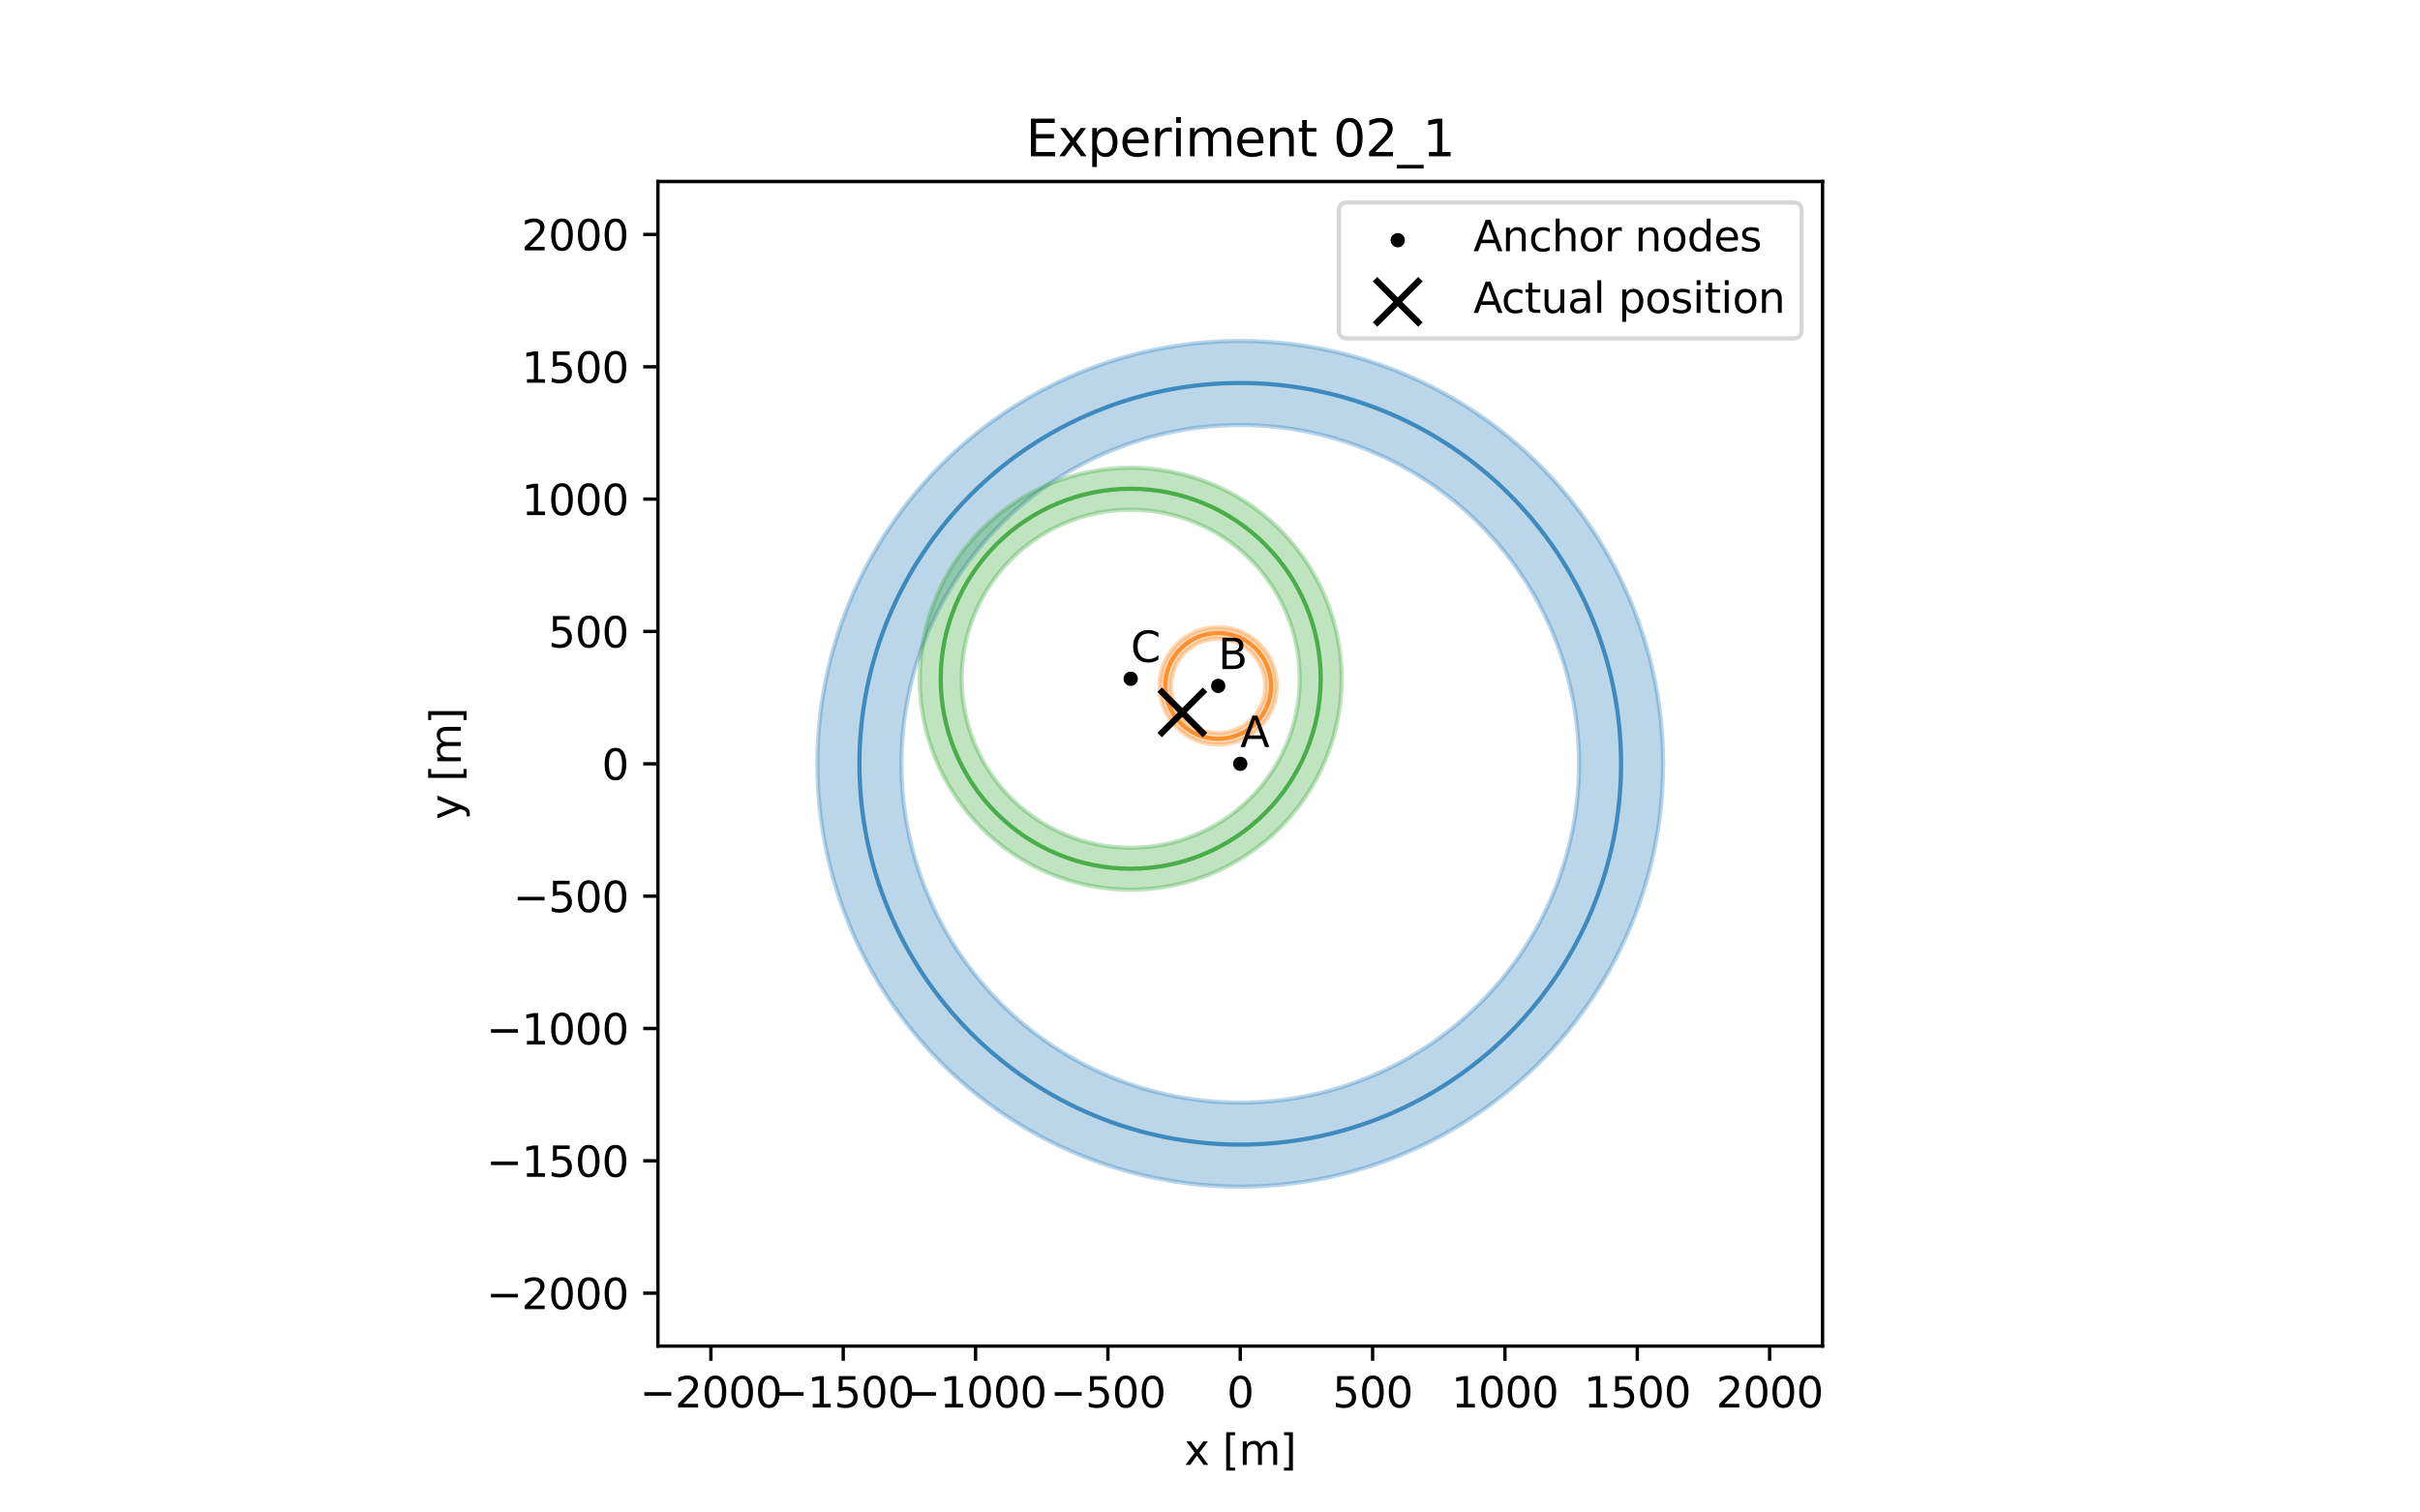 <?xml version="1.0" encoding="utf-8" standalone="no"?>
<!DOCTYPE svg PUBLIC "-//W3C//DTD SVG 1.1//EN"
  "http://www.w3.org/Graphics/SVG/1.1/DTD/svg11.dtd">
<svg xmlns:xlink="http://www.w3.org/1999/xlink" width="576pt" height="360pt" viewBox="0 0 576 360" xmlns="http://www.w3.org/2000/svg" version="1.1">
 <defs>
  <style type="text/css">*{stroke-linejoin: round; stroke-linecap: butt}</style>
 </defs>
 <g id="figure_1">
  <g id="patch_1">
   <path d="M 0 360 
L 576 360 
L 576 0 
L 0 0 
z
" style="fill: #ffffff"/>
  </g>
  <g id="axes_1">
   <g id="patch_2">
    <path d="M 156.6 320.4 
L 433.8 320.4 
L 433.8 43.2 
L 156.6 43.2 
z
" style="fill: #ffffff"/>
   </g>
   <g id="patch_3">
    <path d="M 395.84 181.8 
C 395.84 168.584 393.237 155.497 388.179 143.287 
C 383.122 131.077 375.708 119.982 366.363 110.637 
C 357.018 101.292 345.923 93.878 333.713 88.821 
C 321.503 83.763 308.416 81.16 295.2 81.16 
C 281.984 81.16 268.897 83.763 256.687 88.821 
C 244.477 93.878 233.382 101.292 224.037 110.637 
C 214.692 119.982 207.278 131.077 202.221 143.287 
C 197.163 155.497 194.56 168.584 194.56 181.8 
C 194.56 195.016 197.163 208.103 202.221 220.313 
C 207.278 232.523 214.692 243.618 224.037 252.963 
C 233.382 262.308 244.477 269.722 256.687 274.779 
C 268.897 279.837 281.984 282.44 295.2 282.44 
C 308.416 282.44 321.503 279.837 333.713 274.779 
C 345.923 269.722 357.018 262.308 366.363 252.963 
C 375.708 243.618 383.122 232.523 388.179 220.313 
C 393.237 208.103 395.84 195.016 395.84 181.8 
M 375.843 181.8 
C 375.843 192.39 373.757 202.877 369.704 212.661 
C 365.652 222.444 359.711 231.335 352.223 238.823 
C 344.735 246.311 335.844 252.252 326.061 256.304 
C 316.277 260.357 305.79 262.443 295.2 262.443 
C 284.61 262.443 274.123 260.357 264.339 256.304 
C 254.556 252.252 245.665 246.311 238.177 238.823 
C 230.689 231.335 224.748 222.444 220.696 212.661 
C 216.643 202.877 214.557 192.39 214.557 181.8 
C 214.557 171.21 216.643 160.723 220.696 150.939 
C 224.748 141.156 230.689 132.265 238.177 124.777 
C 245.665 117.289 254.556 111.348 264.339 107.296 
C 274.123 103.243 284.61 101.157 295.2 101.157 
C 305.79 101.157 316.277 103.243 326.061 107.296 
C 335.844 111.348 344.735 117.289 352.223 124.777 
C 359.711 132.265 365.652 141.156 369.704 150.939 
C 373.757 160.723 375.843 171.21 375.843 181.8 
z
" clip-path="url(#p5f68f0bccc)" style="fill: #1f77b4; fill-opacity: 0.3; stroke: #1f77b4; stroke-opacity: 0.3; stroke-linejoin: miter"/>
   </g>
   <g id="patch_4">
    <path d="M 303.933 163.256 
C 303.933 161.42 303.572 159.601 302.869 157.905 
C 302.166 156.208 301.136 154.667 299.838 153.368 
C 298.539 152.07 296.998 151.04 295.301 150.337 
C 293.605 149.634 291.786 149.273 289.95 149.273 
C 288.114 149.273 286.295 149.634 284.599 150.337 
C 282.902 151.04 281.361 152.07 280.062 153.368 
C 278.764 154.667 277.734 156.208 277.031 157.905 
C 276.328 159.601 275.967 161.42 275.967 163.256 
C 275.967 165.092 276.328 166.911 277.031 168.607 
C 277.734 170.304 278.764 171.845 280.062 173.144 
C 281.361 174.442 282.902 175.472 284.599 176.175 
C 286.295 176.878 288.114 177.239 289.95 177.239 
C 291.786 177.239 293.605 176.878 295.301 176.175 
C 296.998 175.472 298.539 174.442 299.838 173.144 
C 301.136 171.845 302.166 170.304 302.869 168.607 
C 303.572 166.911 303.933 165.092 303.933 163.256 
M 301.155 163.256 
C 301.155 164.727 300.865 166.184 300.302 167.544 
C 299.739 168.903 298.913 170.138 297.873 171.179 
C 296.832 172.219 295.597 173.045 294.238 173.608 
C 292.878 174.171 291.421 174.461 289.95 174.461 
C 288.478 174.461 287.021 174.171 285.662 173.608 
C 284.303 173.045 283.067 172.219 282.027 171.179 
C 280.986 170.138 280.161 168.903 279.598 167.544 
C 279.035 166.184 278.745 164.727 278.745 163.256 
C 278.745 161.785 279.035 160.327 279.598 158.968 
C 280.161 157.609 280.986 156.373 282.027 155.333 
C 283.067 154.292 284.303 153.467 285.662 152.904 
C 287.021 152.341 288.478 152.051 289.95 152.051 
C 291.421 152.051 292.878 152.341 294.238 152.904 
C 295.597 153.467 296.832 154.292 297.873 155.333 
C 298.913 156.373 299.739 157.609 300.302 158.968 
C 300.865 160.327 301.155 161.785 301.155 163.256 
z
" clip-path="url(#p5f68f0bccc)" style="fill: #ff7f0e; fill-opacity: 0.3; stroke: #ff7f0e; stroke-opacity: 0.3; stroke-linejoin: miter"/>
   </g>
   <g id="patch_5">
    <path d="M 319.337 161.557 
C 319.337 154.964 318.038 148.434 315.515 142.343 
C 312.991 136.251 309.293 130.716 304.63 126.054 
C 299.968 121.391 294.433 117.693 288.341 115.17 
C 282.25 112.646 275.72 111.348 269.127 111.348 
C 262.533 111.348 256.004 112.646 249.912 115.17 
C 243.821 117.693 238.285 121.391 233.623 126.054 
C 228.961 130.716 225.262 136.251 222.739 142.343 
C 220.216 148.434 218.917 154.964 218.917 161.557 
C 218.917 168.151 220.216 174.68 222.739 180.772 
C 225.262 186.863 228.961 192.399 233.623 197.061 
C 238.285 201.723 243.821 205.422 249.912 207.945 
C 256.004 210.468 262.533 211.767 269.127 211.767 
C 275.72 211.767 282.25 210.468 288.341 207.945 
C 294.433 205.422 299.968 201.723 304.63 197.061 
C 309.293 192.399 312.991 186.863 315.515 180.772 
C 318.038 174.68 319.337 168.151 319.337 161.557 
M 309.36 161.557 
C 309.36 166.841 308.319 172.073 306.297 176.954 
C 304.275 181.835 301.312 186.27 297.576 190.006 
C 293.84 193.742 289.404 196.706 284.523 198.728 
C 279.642 200.75 274.41 201.79 269.127 201.79 
C 263.843 201.79 258.611 200.75 253.73 198.728 
C 248.849 196.706 244.414 193.742 240.678 190.006 
C 236.942 186.27 233.978 181.835 231.956 176.954 
C 229.934 172.073 228.894 166.841 228.894 161.557 
C 228.894 156.274 229.934 151.042 231.956 146.161 
C 233.978 141.28 236.942 136.844 240.678 133.108 
C 244.414 129.372 248.849 126.409 253.73 124.387 
C 258.611 122.365 263.843 121.324 269.127 121.324 
C 274.41 121.324 279.642 122.365 284.523 124.387 
C 289.404 126.409 293.84 129.372 297.576 133.108 
C 301.312 136.844 304.275 141.28 306.297 146.161 
C 308.319 151.042 309.36 156.274 309.36 161.557 
z
" clip-path="url(#p5f68f0bccc)" style="fill: #2ca02c; fill-opacity: 0.3; stroke: #2ca02c; stroke-opacity: 0.3; stroke-linejoin: miter"/>
   </g>
   <g id="patch_6">
    <path d="M 295.2 272.441 
C 319.238 272.441 342.295 262.891 359.293 245.893 
C 376.291 228.895 385.841 205.838 385.841 181.8 
C 385.841 157.762 376.291 134.705 359.293 117.707 
C 342.295 100.709 319.238 91.159 295.2 91.159 
C 271.162 91.159 248.105 100.709 231.107 117.707 
C 214.109 134.705 204.559 157.762 204.559 181.8 
C 204.559 205.838 214.109 228.895 231.107 245.893 
C 248.105 262.891 271.162 272.441 295.2 272.441 
L 295.2 272.441 
z
" clip-path="url(#p5f68f0bccc)" style="fill: none; stroke: #1f77b4; stroke-opacity: 0.8; stroke-linejoin: miter"/>
   </g>
   <g id="patch_7">
    <path d="M 289.95 175.85 
C 293.29 175.85 296.494 174.523 298.855 172.161 
C 301.217 169.8 302.544 166.596 302.544 163.256 
C 302.544 159.916 301.217 156.712 298.855 154.351 
C 296.494 151.989 293.29 150.662 289.95 150.662 
C 286.61 150.662 283.406 151.989 281.045 154.351 
C 278.683 156.712 277.356 159.916 277.356 163.256 
C 277.356 166.596 278.683 169.8 281.045 172.161 
C 283.406 174.523 286.61 175.85 289.95 175.85 
L 289.95 175.85 
z
" clip-path="url(#p5f68f0bccc)" style="fill: none; stroke: #ff7f0e; stroke-opacity: 0.8; stroke-linejoin: miter"/>
   </g>
   <g id="patch_8">
    <path d="M 269.127 206.779 
C 281.12 206.779 292.623 202.014 301.103 193.534 
C 309.583 185.053 314.348 173.55 314.348 161.557 
C 314.348 149.564 309.583 138.061 301.103 129.581 
C 292.623 121.101 281.12 116.336 269.127 116.336 
C 257.134 116.336 245.631 121.101 237.15 129.581 
C 228.67 138.061 223.905 149.564 223.905 161.557 
C 223.905 173.55 228.67 185.053 237.15 193.534 
C 245.631 202.014 257.134 206.779 269.127 206.779 
L 269.127 206.779 
z
" clip-path="url(#p5f68f0bccc)" style="fill: none; stroke: #2ca02c; stroke-opacity: 0.8; stroke-linejoin: miter"/>
   </g>
   <g id="matplotlib.axis_1">
    <g id="xtick_1">
     <g id="line2d_1">
      <defs>
       <path id="m3835da7c85" d="M 0 0 
L 0 3.5 
" style="stroke: #000000; stroke-width: 0.8"/>
      </defs>
      <g>
       <use xlink:href="#m3835da7c85" x="169.2" y="320.4" style="stroke: #000000; stroke-width: 0.8"/>
      </g>
     </g>
     <g id="text_1">
      <!-- −2000 -->
      <g transform="translate(152.285 334.998) scale(0.1 -0.1)">
       <defs>
        <path id="DejaVuSans-2212" d="M 678 2272 
L 4684 2272 
L 4684 1741 
L 678 1741 
L 678 2272 
z
" transform="scale(0.016)"/>
        <path id="DejaVuSans-32" d="M 1228 531 
L 3431 531 
L 3431 0 
L 469 0 
L 469 531 
Q 828 903 1448 1529 
Q 2069 2156 2228 2338 
Q 2531 2678 2651 2914 
Q 2772 3150 2772 3378 
Q 2772 3750 2511 3984 
Q 2250 4219 1831 4219 
Q 1534 4219 1204 4116 
Q 875 4013 500 3803 
L 500 4441 
Q 881 4594 1212 4672 
Q 1544 4750 1819 4750 
Q 2544 4750 2975 4387 
Q 3406 4025 3406 3419 
Q 3406 3131 3298 2873 
Q 3191 2616 2906 2266 
Q 2828 2175 2409 1742 
Q 1991 1309 1228 531 
z
" transform="scale(0.016)"/>
        <path id="DejaVuSans-30" d="M 2034 4250 
Q 1547 4250 1301 3770 
Q 1056 3291 1056 2328 
Q 1056 1369 1301 889 
Q 1547 409 2034 409 
Q 2525 409 2770 889 
Q 3016 1369 3016 2328 
Q 3016 3291 2770 3770 
Q 2525 4250 2034 4250 
z
M 2034 4750 
Q 2819 4750 3233 4129 
Q 3647 3509 3647 2328 
Q 3647 1150 3233 529 
Q 2819 -91 2034 -91 
Q 1250 -91 836 529 
Q 422 1150 422 2328 
Q 422 3509 836 4129 
Q 1250 4750 2034 4750 
z
" transform="scale(0.016)"/>
       </defs>
       <use xlink:href="#DejaVuSans-2212"/>
       <use xlink:href="#DejaVuSans-32" x="83.789"/>
       <use xlink:href="#DejaVuSans-30" x="147.412"/>
       <use xlink:href="#DejaVuSans-30" x="211.035"/>
       <use xlink:href="#DejaVuSans-30" x="274.658"/>
      </g>
     </g>
    </g>
    <g id="xtick_2">
     <g id="line2d_2">
      <g>
       <use xlink:href="#m3835da7c85" x="200.7" y="320.4" style="stroke: #000000; stroke-width: 0.8"/>
      </g>
     </g>
     <g id="text_2">
      <!-- −1500 -->
      <g transform="translate(183.785 334.998) scale(0.1 -0.1)">
       <defs>
        <path id="DejaVuSans-31" d="M 794 531 
L 1825 531 
L 1825 4091 
L 703 3866 
L 703 4441 
L 1819 4666 
L 2450 4666 
L 2450 531 
L 3481 531 
L 3481 0 
L 794 0 
L 794 531 
z
" transform="scale(0.016)"/>
        <path id="DejaVuSans-35" d="M 691 4666 
L 3169 4666 
L 3169 4134 
L 1269 4134 
L 1269 2991 
Q 1406 3038 1543 3061 
Q 1681 3084 1819 3084 
Q 2600 3084 3056 2656 
Q 3513 2228 3513 1497 
Q 3513 744 3044 326 
Q 2575 -91 1722 -91 
Q 1428 -91 1123 -41 
Q 819 9 494 109 
L 494 744 
Q 775 591 1075 516 
Q 1375 441 1709 441 
Q 2250 441 2565 725 
Q 2881 1009 2881 1497 
Q 2881 1984 2565 2268 
Q 2250 2553 1709 2553 
Q 1456 2553 1204 2497 
Q 953 2441 691 2322 
L 691 4666 
z
" transform="scale(0.016)"/>
       </defs>
       <use xlink:href="#DejaVuSans-2212"/>
       <use xlink:href="#DejaVuSans-31" x="83.789"/>
       <use xlink:href="#DejaVuSans-35" x="147.412"/>
       <use xlink:href="#DejaVuSans-30" x="211.035"/>
       <use xlink:href="#DejaVuSans-30" x="274.658"/>
      </g>
     </g>
    </g>
    <g id="xtick_3">
     <g id="line2d_3">
      <g>
       <use xlink:href="#m3835da7c85" x="232.2" y="320.4" style="stroke: #000000; stroke-width: 0.8"/>
      </g>
     </g>
     <g id="text_3">
      <!-- −1000 -->
      <g transform="translate(215.285 334.998) scale(0.1 -0.1)">
       <use xlink:href="#DejaVuSans-2212"/>
       <use xlink:href="#DejaVuSans-31" x="83.789"/>
       <use xlink:href="#DejaVuSans-30" x="147.412"/>
       <use xlink:href="#DejaVuSans-30" x="211.035"/>
       <use xlink:href="#DejaVuSans-30" x="274.658"/>
      </g>
     </g>
    </g>
    <g id="xtick_4">
     <g id="line2d_4">
      <g>
       <use xlink:href="#m3835da7c85" x="263.7" y="320.4" style="stroke: #000000; stroke-width: 0.8"/>
      </g>
     </g>
     <g id="text_4">
      <!-- −500 -->
      <g transform="translate(249.966 334.998) scale(0.1 -0.1)">
       <use xlink:href="#DejaVuSans-2212"/>
       <use xlink:href="#DejaVuSans-35" x="83.789"/>
       <use xlink:href="#DejaVuSans-30" x="147.412"/>
       <use xlink:href="#DejaVuSans-30" x="211.035"/>
      </g>
     </g>
    </g>
    <g id="xtick_5">
     <g id="line2d_5">
      <g>
       <use xlink:href="#m3835da7c85" x="295.2" y="320.4" style="stroke: #000000; stroke-width: 0.8"/>
      </g>
     </g>
     <g id="text_5">
      <!-- 0 -->
      <g transform="translate(292.019 334.998) scale(0.1 -0.1)">
       <use xlink:href="#DejaVuSans-30"/>
      </g>
     </g>
    </g>
    <g id="xtick_6">
     <g id="line2d_6">
      <g>
       <use xlink:href="#m3835da7c85" x="326.7" y="320.4" style="stroke: #000000; stroke-width: 0.8"/>
      </g>
     </g>
     <g id="text_6">
      <!-- 500 -->
      <g transform="translate(317.156 334.998) scale(0.1 -0.1)">
       <use xlink:href="#DejaVuSans-35"/>
       <use xlink:href="#DejaVuSans-30" x="63.623"/>
       <use xlink:href="#DejaVuSans-30" x="127.246"/>
      </g>
     </g>
    </g>
    <g id="xtick_7">
     <g id="line2d_7">
      <g>
       <use xlink:href="#m3835da7c85" x="358.2" y="320.4" style="stroke: #000000; stroke-width: 0.8"/>
      </g>
     </g>
     <g id="text_7">
      <!-- 1000 -->
      <g transform="translate(345.475 334.998) scale(0.1 -0.1)">
       <use xlink:href="#DejaVuSans-31"/>
       <use xlink:href="#DejaVuSans-30" x="63.623"/>
       <use xlink:href="#DejaVuSans-30" x="127.246"/>
       <use xlink:href="#DejaVuSans-30" x="190.869"/>
      </g>
     </g>
    </g>
    <g id="xtick_8">
     <g id="line2d_8">
      <g>
       <use xlink:href="#m3835da7c85" x="389.7" y="320.4" style="stroke: #000000; stroke-width: 0.8"/>
      </g>
     </g>
     <g id="text_8">
      <!-- 1500 -->
      <g transform="translate(376.975 334.998) scale(0.1 -0.1)">
       <use xlink:href="#DejaVuSans-31"/>
       <use xlink:href="#DejaVuSans-35" x="63.623"/>
       <use xlink:href="#DejaVuSans-30" x="127.246"/>
       <use xlink:href="#DejaVuSans-30" x="190.869"/>
      </g>
     </g>
    </g>
    <g id="xtick_9">
     <g id="line2d_9">
      <g>
       <use xlink:href="#m3835da7c85" x="421.2" y="320.4" style="stroke: #000000; stroke-width: 0.8"/>
      </g>
     </g>
     <g id="text_9">
      <!-- 2000 -->
      <g transform="translate(408.475 334.998) scale(0.1 -0.1)">
       <use xlink:href="#DejaVuSans-32"/>
       <use xlink:href="#DejaVuSans-30" x="63.623"/>
       <use xlink:href="#DejaVuSans-30" x="127.246"/>
       <use xlink:href="#DejaVuSans-30" x="190.869"/>
      </g>
     </g>
    </g>
    <g id="text_10">
     <!-- x [m] -->
     <g transform="translate(281.88 348.677) scale(0.1 -0.1)">
      <defs>
       <path id="DejaVuSans-78" d="M 3513 3500 
L 2247 1797 
L 3578 0 
L 2900 0 
L 1881 1375 
L 863 0 
L 184 0 
L 1544 1831 
L 300 3500 
L 978 3500 
L 1906 2253 
L 2834 3500 
L 3513 3500 
z
" transform="scale(0.016)"/>
       <path id="DejaVuSans-20" transform="scale(0.016)"/>
       <path id="DejaVuSans-5b" d="M 550 4863 
L 1875 4863 
L 1875 4416 
L 1125 4416 
L 1125 -397 
L 1875 -397 
L 1875 -844 
L 550 -844 
L 550 4863 
z
" transform="scale(0.016)"/>
       <path id="DejaVuSans-6d" d="M 3328 2828 
Q 3544 3216 3844 3400 
Q 4144 3584 4550 3584 
Q 5097 3584 5394 3201 
Q 5691 2819 5691 2113 
L 5691 0 
L 5113 0 
L 5113 2094 
Q 5113 2597 4934 2840 
Q 4756 3084 4391 3084 
Q 3944 3084 3684 2787 
Q 3425 2491 3425 1978 
L 3425 0 
L 2847 0 
L 2847 2094 
Q 2847 2600 2669 2842 
Q 2491 3084 2119 3084 
Q 1678 3084 1418 2786 
Q 1159 2488 1159 1978 
L 1159 0 
L 581 0 
L 581 3500 
L 1159 3500 
L 1159 2956 
Q 1356 3278 1631 3431 
Q 1906 3584 2284 3584 
Q 2666 3584 2933 3390 
Q 3200 3197 3328 2828 
z
" transform="scale(0.016)"/>
       <path id="DejaVuSans-5d" d="M 1947 4863 
L 1947 -844 
L 622 -844 
L 622 -397 
L 1369 -397 
L 1369 4416 
L 622 4416 
L 622 4863 
L 1947 4863 
z
" transform="scale(0.016)"/>
      </defs>
      <use xlink:href="#DejaVuSans-78"/>
      <use xlink:href="#DejaVuSans-20" x="59.18"/>
      <use xlink:href="#DejaVuSans-5b" x="90.967"/>
      <use xlink:href="#DejaVuSans-6d" x="129.98"/>
      <use xlink:href="#DejaVuSans-5d" x="227.393"/>
     </g>
    </g>
   </g>
   <g id="matplotlib.axis_2">
    <g id="ytick_1">
     <g id="line2d_10">
      <defs>
       <path id="m5b37875582" d="M 0 0 
L -3.5 0 
" style="stroke: #000000; stroke-width: 0.8"/>
      </defs>
      <g>
       <use xlink:href="#m5b37875582" x="156.6" y="307.8" style="stroke: #000000; stroke-width: 0.8"/>
      </g>
     </g>
     <g id="text_11">
      <!-- −2000 -->
      <g transform="translate(115.77 311.599) scale(0.1 -0.1)">
       <use xlink:href="#DejaVuSans-2212"/>
       <use xlink:href="#DejaVuSans-32" x="83.789"/>
       <use xlink:href="#DejaVuSans-30" x="147.412"/>
       <use xlink:href="#DejaVuSans-30" x="211.035"/>
       <use xlink:href="#DejaVuSans-30" x="274.658"/>
      </g>
     </g>
    </g>
    <g id="ytick_2">
     <g id="line2d_11">
      <g>
       <use xlink:href="#m5b37875582" x="156.6" y="276.3" style="stroke: #000000; stroke-width: 0.8"/>
      </g>
     </g>
     <g id="text_12">
      <!-- −1500 -->
      <g transform="translate(115.77 280.099) scale(0.1 -0.1)">
       <use xlink:href="#DejaVuSans-2212"/>
       <use xlink:href="#DejaVuSans-31" x="83.789"/>
       <use xlink:href="#DejaVuSans-35" x="147.412"/>
       <use xlink:href="#DejaVuSans-30" x="211.035"/>
       <use xlink:href="#DejaVuSans-30" x="274.658"/>
      </g>
     </g>
    </g>
    <g id="ytick_3">
     <g id="line2d_12">
      <g>
       <use xlink:href="#m5b37875582" x="156.6" y="244.8" style="stroke: #000000; stroke-width: 0.8"/>
      </g>
     </g>
     <g id="text_13">
      <!-- −1000 -->
      <g transform="translate(115.77 248.599) scale(0.1 -0.1)">
       <use xlink:href="#DejaVuSans-2212"/>
       <use xlink:href="#DejaVuSans-31" x="83.789"/>
       <use xlink:href="#DejaVuSans-30" x="147.412"/>
       <use xlink:href="#DejaVuSans-30" x="211.035"/>
       <use xlink:href="#DejaVuSans-30" x="274.658"/>
      </g>
     </g>
    </g>
    <g id="ytick_4">
     <g id="line2d_13">
      <g>
       <use xlink:href="#m5b37875582" x="156.6" y="213.3" style="stroke: #000000; stroke-width: 0.8"/>
      </g>
     </g>
     <g id="text_14">
      <!-- −500 -->
      <g transform="translate(122.133 217.099) scale(0.1 -0.1)">
       <use xlink:href="#DejaVuSans-2212"/>
       <use xlink:href="#DejaVuSans-35" x="83.789"/>
       <use xlink:href="#DejaVuSans-30" x="147.412"/>
       <use xlink:href="#DejaVuSans-30" x="211.035"/>
      </g>
     </g>
    </g>
    <g id="ytick_5">
     <g id="line2d_14">
      <g>
       <use xlink:href="#m5b37875582" x="156.6" y="181.8" style="stroke: #000000; stroke-width: 0.8"/>
      </g>
     </g>
     <g id="text_15">
      <!-- 0 -->
      <g transform="translate(143.238 185.599) scale(0.1 -0.1)">
       <use xlink:href="#DejaVuSans-30"/>
      </g>
     </g>
    </g>
    <g id="ytick_6">
     <g id="line2d_15">
      <g>
       <use xlink:href="#m5b37875582" x="156.6" y="150.3" style="stroke: #000000; stroke-width: 0.8"/>
      </g>
     </g>
     <g id="text_16">
      <!-- 500 -->
      <g transform="translate(130.512 154.099) scale(0.1 -0.1)">
       <use xlink:href="#DejaVuSans-35"/>
       <use xlink:href="#DejaVuSans-30" x="63.623"/>
       <use xlink:href="#DejaVuSans-30" x="127.246"/>
      </g>
     </g>
    </g>
    <g id="ytick_7">
     <g id="line2d_16">
      <g>
       <use xlink:href="#m5b37875582" x="156.6" y="118.8" style="stroke: #000000; stroke-width: 0.8"/>
      </g>
     </g>
     <g id="text_17">
      <!-- 1000 -->
      <g transform="translate(124.15 122.599) scale(0.1 -0.1)">
       <use xlink:href="#DejaVuSans-31"/>
       <use xlink:href="#DejaVuSans-30" x="63.623"/>
       <use xlink:href="#DejaVuSans-30" x="127.246"/>
       <use xlink:href="#DejaVuSans-30" x="190.869"/>
      </g>
     </g>
    </g>
    <g id="ytick_8">
     <g id="line2d_17">
      <g>
       <use xlink:href="#m5b37875582" x="156.6" y="87.3" style="stroke: #000000; stroke-width: 0.8"/>
      </g>
     </g>
     <g id="text_18">
      <!-- 1500 -->
      <g transform="translate(124.15 91.099) scale(0.1 -0.1)">
       <use xlink:href="#DejaVuSans-31"/>
       <use xlink:href="#DejaVuSans-35" x="63.623"/>
       <use xlink:href="#DejaVuSans-30" x="127.246"/>
       <use xlink:href="#DejaVuSans-30" x="190.869"/>
      </g>
     </g>
    </g>
    <g id="ytick_9">
     <g id="line2d_18">
      <g>
       <use xlink:href="#m5b37875582" x="156.6" y="55.8" style="stroke: #000000; stroke-width: 0.8"/>
      </g>
     </g>
     <g id="text_19">
      <!-- 2000 -->
      <g transform="translate(124.15 59.599) scale(0.1 -0.1)">
       <use xlink:href="#DejaVuSans-32"/>
       <use xlink:href="#DejaVuSans-30" x="63.623"/>
       <use xlink:href="#DejaVuSans-30" x="127.246"/>
       <use xlink:href="#DejaVuSans-30" x="190.869"/>
      </g>
     </g>
    </g>
    <g id="text_20">
     <!-- y [m] -->
     <g transform="translate(109.691 195.12) rotate(-90) scale(0.1 -0.1)">
      <defs>
       <path id="DejaVuSans-79" d="M 2059 -325 
Q 1816 -950 1584 -1140 
Q 1353 -1331 966 -1331 
L 506 -1331 
L 506 -850 
L 844 -850 
Q 1081 -850 1212 -737 
Q 1344 -625 1503 -206 
L 1606 56 
L 191 3500 
L 800 3500 
L 1894 763 
L 2988 3500 
L 3597 3500 
L 2059 -325 
z
" transform="scale(0.016)"/>
      </defs>
      <use xlink:href="#DejaVuSans-79"/>
      <use xlink:href="#DejaVuSans-20" x="59.18"/>
      <use xlink:href="#DejaVuSans-5b" x="90.967"/>
      <use xlink:href="#DejaVuSans-6d" x="129.98"/>
      <use xlink:href="#DejaVuSans-5d" x="227.393"/>
     </g>
    </g>
   </g>
   <g id="patch_9">
    <path d="M 156.6 320.4 
L 156.6 43.2 
" style="fill: none; stroke: #000000; stroke-width: 0.8; stroke-linejoin: miter; stroke-linecap: square"/>
   </g>
   <g id="patch_10">
    <path d="M 433.8 320.4 
L 433.8 43.2 
" style="fill: none; stroke: #000000; stroke-width: 0.8; stroke-linejoin: miter; stroke-linecap: square"/>
   </g>
   <g id="patch_11">
    <path d="M 156.6 320.4 
L 433.8 320.4 
" style="fill: none; stroke: #000000; stroke-width: 0.8; stroke-linejoin: miter; stroke-linecap: square"/>
   </g>
   <g id="patch_12">
    <path d="M 156.6 43.2 
L 433.8 43.2 
" style="fill: none; stroke: #000000; stroke-width: 0.8; stroke-linejoin: miter; stroke-linecap: square"/>
   </g>
   <g id="text_21">
    <!-- A -->
    <g transform="translate(295.2 177.8) scale(0.1 -0.1)">
     <defs>
      <path id="DejaVuSans-41" d="M 2188 4044 
L 1331 1722 
L 3047 1722 
L 2188 4044 
z
M 1831 4666 
L 2547 4666 
L 4325 0 
L 3669 0 
L 3244 1197 
L 1141 1197 
L 716 0 
L 50 0 
L 1831 4666 
z
" transform="scale(0.016)"/>
     </defs>
     <use xlink:href="#DejaVuSans-41"/>
    </g>
   </g>
   <g id="text_22">
    <!-- B -->
    <g transform="translate(289.95 159.256) scale(0.1 -0.1)">
     <defs>
      <path id="DejaVuSans-42" d="M 1259 2228 
L 1259 519 
L 2272 519 
Q 2781 519 3026 730 
Q 3272 941 3272 1375 
Q 3272 1813 3026 2020 
Q 2781 2228 2272 2228 
L 1259 2228 
z
M 1259 4147 
L 1259 2741 
L 2194 2741 
Q 2656 2741 2882 2914 
Q 3109 3088 3109 3444 
Q 3109 3797 2882 3972 
Q 2656 4147 2194 4147 
L 1259 4147 
z
M 628 4666 
L 2241 4666 
Q 2963 4666 3353 4366 
Q 3744 4066 3744 3513 
Q 3744 3084 3544 2831 
Q 3344 2578 2956 2516 
Q 3422 2416 3680 2098 
Q 3938 1781 3938 1306 
Q 3938 681 3513 340 
Q 3088 0 2303 0 
L 628 0 
L 628 4666 
z
" transform="scale(0.016)"/>
     </defs>
     <use xlink:href="#DejaVuSans-42"/>
    </g>
   </g>
   <g id="text_23">
    <!-- C -->
    <g transform="translate(269.127 157.557) scale(0.1 -0.1)">
     <defs>
      <path id="DejaVuSans-43" d="M 4122 4306 
L 4122 3641 
Q 3803 3938 3442 4084 
Q 3081 4231 2675 4231 
Q 1875 4231 1450 3742 
Q 1025 3253 1025 2328 
Q 1025 1406 1450 917 
Q 1875 428 2675 428 
Q 3081 428 3442 575 
Q 3803 722 4122 1019 
L 4122 359 
Q 3791 134 3420 21 
Q 3050 -91 2638 -91 
Q 1578 -91 968 557 
Q 359 1206 359 2328 
Q 359 3453 968 4101 
Q 1578 4750 2638 4750 
Q 3056 4750 3426 4639 
Q 3797 4528 4122 4306 
z
" transform="scale(0.016)"/>
     </defs>
     <use xlink:href="#DejaVuSans-43"/>
    </g>
   </g>
   <g id="text_24">
    <!-- Experiment 02_1 -->
    <g transform="translate(244.173 37.2) scale(0.12 -0.12)">
     <defs>
      <path id="DejaVuSans-45" d="M 628 4666 
L 3578 4666 
L 3578 4134 
L 1259 4134 
L 1259 2753 
L 3481 2753 
L 3481 2222 
L 1259 2222 
L 1259 531 
L 3634 531 
L 3634 0 
L 628 0 
L 628 4666 
z
" transform="scale(0.016)"/>
      <path id="DejaVuSans-70" d="M 1159 525 
L 1159 -1331 
L 581 -1331 
L 581 3500 
L 1159 3500 
L 1159 2969 
Q 1341 3281 1617 3432 
Q 1894 3584 2278 3584 
Q 2916 3584 3314 3078 
Q 3713 2572 3713 1747 
Q 3713 922 3314 415 
Q 2916 -91 2278 -91 
Q 1894 -91 1617 61 
Q 1341 213 1159 525 
z
M 3116 1747 
Q 3116 2381 2855 2742 
Q 2594 3103 2138 3103 
Q 1681 3103 1420 2742 
Q 1159 2381 1159 1747 
Q 1159 1113 1420 752 
Q 1681 391 2138 391 
Q 2594 391 2855 752 
Q 3116 1113 3116 1747 
z
" transform="scale(0.016)"/>
      <path id="DejaVuSans-65" d="M 3597 1894 
L 3597 1613 
L 953 1613 
Q 991 1019 1311 708 
Q 1631 397 2203 397 
Q 2534 397 2845 478 
Q 3156 559 3463 722 
L 3463 178 
Q 3153 47 2828 -22 
Q 2503 -91 2169 -91 
Q 1331 -91 842 396 
Q 353 884 353 1716 
Q 353 2575 817 3079 
Q 1281 3584 2069 3584 
Q 2775 3584 3186 3129 
Q 3597 2675 3597 1894 
z
M 3022 2063 
Q 3016 2534 2758 2815 
Q 2500 3097 2075 3097 
Q 1594 3097 1305 2825 
Q 1016 2553 972 2059 
L 3022 2063 
z
" transform="scale(0.016)"/>
      <path id="DejaVuSans-72" d="M 2631 2963 
Q 2534 3019 2420 3045 
Q 2306 3072 2169 3072 
Q 1681 3072 1420 2755 
Q 1159 2438 1159 1844 
L 1159 0 
L 581 0 
L 581 3500 
L 1159 3500 
L 1159 2956 
Q 1341 3275 1631 3429 
Q 1922 3584 2338 3584 
Q 2397 3584 2469 3576 
Q 2541 3569 2628 3553 
L 2631 2963 
z
" transform="scale(0.016)"/>
      <path id="DejaVuSans-69" d="M 603 3500 
L 1178 3500 
L 1178 0 
L 603 0 
L 603 3500 
z
M 603 4863 
L 1178 4863 
L 1178 4134 
L 603 4134 
L 603 4863 
z
" transform="scale(0.016)"/>
      <path id="DejaVuSans-6e" d="M 3513 2113 
L 3513 0 
L 2938 0 
L 2938 2094 
Q 2938 2591 2744 2837 
Q 2550 3084 2163 3084 
Q 1697 3084 1428 2787 
Q 1159 2491 1159 1978 
L 1159 0 
L 581 0 
L 581 3500 
L 1159 3500 
L 1159 2956 
Q 1366 3272 1645 3428 
Q 1925 3584 2291 3584 
Q 2894 3584 3203 3211 
Q 3513 2838 3513 2113 
z
" transform="scale(0.016)"/>
      <path id="DejaVuSans-74" d="M 1172 4494 
L 1172 3500 
L 2356 3500 
L 2356 3053 
L 1172 3053 
L 1172 1153 
Q 1172 725 1289 603 
Q 1406 481 1766 481 
L 2356 481 
L 2356 0 
L 1766 0 
Q 1100 0 847 248 
Q 594 497 594 1153 
L 594 3053 
L 172 3053 
L 172 3500 
L 594 3500 
L 594 4494 
L 1172 4494 
z
" transform="scale(0.016)"/>
      <path id="DejaVuSans-5f" d="M 3263 -1063 
L 3263 -1509 
L -63 -1509 
L -63 -1063 
L 3263 -1063 
z
" transform="scale(0.016)"/>
     </defs>
     <use xlink:href="#DejaVuSans-45"/>
     <use xlink:href="#DejaVuSans-78" x="63.184"/>
     <use xlink:href="#DejaVuSans-70" x="122.363"/>
     <use xlink:href="#DejaVuSans-65" x="185.84"/>
     <use xlink:href="#DejaVuSans-72" x="247.363"/>
     <use xlink:href="#DejaVuSans-69" x="288.477"/>
     <use xlink:href="#DejaVuSans-6d" x="316.26"/>
     <use xlink:href="#DejaVuSans-65" x="413.672"/>
     <use xlink:href="#DejaVuSans-6e" x="475.195"/>
     <use xlink:href="#DejaVuSans-74" x="538.574"/>
     <use xlink:href="#DejaVuSans-20" x="577.783"/>
     <use xlink:href="#DejaVuSans-30" x="609.57"/>
     <use xlink:href="#DejaVuSans-32" x="673.193"/>
     <use xlink:href="#DejaVuSans-5f" x="736.816"/>
     <use xlink:href="#DejaVuSans-31" x="786.816"/>
    </g>
   </g>
   <g id="legend_1">
    <g id="patch_13">
     <path d="M 320.684 80.556 
L 426.8 80.556 
Q 428.8 80.556 428.8 78.556 
L 428.8 50.2 
Q 428.8 48.2 426.8 48.2 
L 320.684 48.2 
Q 318.684 48.2 318.684 50.2 
L 318.684 78.556 
Q 318.684 80.556 320.684 80.556 
z
" style="fill: #ffffff; opacity: 0.8; stroke: #cccccc; stroke-linejoin: miter"/>
    </g>
    <g id="PathCollection_1">
     <defs>
      <path id="mc1aca21c29" d="M 0 1.2 
C 0.318 1.2 0.623 1.074 0.849 0.849 
C 1.074 0.623 1.2 0.318 1.2 0 
C 1.2 -0.318 1.074 -0.623 0.849 -0.849 
C 0.623 -1.074 0.318 -1.2 0 -1.2 
C -0.318 -1.2 -0.623 -1.074 -0.849 -0.849 
C -1.074 -0.623 -1.2 -0.318 -1.2 0 
C -1.2 0.318 -1.074 0.623 -0.849 0.849 
C -0.623 1.074 -0.318 1.2 0 1.2 
z
" style="stroke: #000000"/>
     </defs>
     <g>
      <use xlink:href="#mc1aca21c29" x="332.684" y="57.173" style="stroke: #000000"/>
     </g>
    </g>
    <g id="text_25">
     <!-- Anchor nodes -->
     <g transform="translate(350.684 59.798) scale(0.1 -0.1)">
      <defs>
       <path id="DejaVuSans-63" d="M 3122 3366 
L 3122 2828 
Q 2878 2963 2633 3030 
Q 2388 3097 2138 3097 
Q 1578 3097 1268 2742 
Q 959 2388 959 1747 
Q 959 1106 1268 751 
Q 1578 397 2138 397 
Q 2388 397 2633 464 
Q 2878 531 3122 666 
L 3122 134 
Q 2881 22 2623 -34 
Q 2366 -91 2075 -91 
Q 1284 -91 818 406 
Q 353 903 353 1747 
Q 353 2603 823 3093 
Q 1294 3584 2113 3584 
Q 2378 3584 2631 3529 
Q 2884 3475 3122 3366 
z
" transform="scale(0.016)"/>
       <path id="DejaVuSans-68" d="M 3513 2113 
L 3513 0 
L 2938 0 
L 2938 2094 
Q 2938 2591 2744 2837 
Q 2550 3084 2163 3084 
Q 1697 3084 1428 2787 
Q 1159 2491 1159 1978 
L 1159 0 
L 581 0 
L 581 4863 
L 1159 4863 
L 1159 2956 
Q 1366 3272 1645 3428 
Q 1925 3584 2291 3584 
Q 2894 3584 3203 3211 
Q 3513 2838 3513 2113 
z
" transform="scale(0.016)"/>
       <path id="DejaVuSans-6f" d="M 1959 3097 
Q 1497 3097 1228 2736 
Q 959 2375 959 1747 
Q 959 1119 1226 758 
Q 1494 397 1959 397 
Q 2419 397 2687 759 
Q 2956 1122 2956 1747 
Q 2956 2369 2687 2733 
Q 2419 3097 1959 3097 
z
M 1959 3584 
Q 2709 3584 3137 3096 
Q 3566 2609 3566 1747 
Q 3566 888 3137 398 
Q 2709 -91 1959 -91 
Q 1206 -91 779 398 
Q 353 888 353 1747 
Q 353 2609 779 3096 
Q 1206 3584 1959 3584 
z
" transform="scale(0.016)"/>
       <path id="DejaVuSans-64" d="M 2906 2969 
L 2906 4863 
L 3481 4863 
L 3481 0 
L 2906 0 
L 2906 525 
Q 2725 213 2448 61 
Q 2172 -91 1784 -91 
Q 1150 -91 751 415 
Q 353 922 353 1747 
Q 353 2572 751 3078 
Q 1150 3584 1784 3584 
Q 2172 3584 2448 3432 
Q 2725 3281 2906 2969 
z
M 947 1747 
Q 947 1113 1208 752 
Q 1469 391 1925 391 
Q 2381 391 2643 752 
Q 2906 1113 2906 1747 
Q 2906 2381 2643 2742 
Q 2381 3103 1925 3103 
Q 1469 3103 1208 2742 
Q 947 2381 947 1747 
z
" transform="scale(0.016)"/>
       <path id="DejaVuSans-73" d="M 2834 3397 
L 2834 2853 
Q 2591 2978 2328 3040 
Q 2066 3103 1784 3103 
Q 1356 3103 1142 2972 
Q 928 2841 928 2578 
Q 928 2378 1081 2264 
Q 1234 2150 1697 2047 
L 1894 2003 
Q 2506 1872 2764 1633 
Q 3022 1394 3022 966 
Q 3022 478 2636 193 
Q 2250 -91 1575 -91 
Q 1294 -91 989 -36 
Q 684 19 347 128 
L 347 722 
Q 666 556 975 473 
Q 1284 391 1588 391 
Q 1994 391 2212 530 
Q 2431 669 2431 922 
Q 2431 1156 2273 1281 
Q 2116 1406 1581 1522 
L 1381 1569 
Q 847 1681 609 1914 
Q 372 2147 372 2553 
Q 372 3047 722 3315 
Q 1072 3584 1716 3584 
Q 2034 3584 2315 3537 
Q 2597 3491 2834 3397 
z
" transform="scale(0.016)"/>
      </defs>
      <use xlink:href="#DejaVuSans-41"/>
      <use xlink:href="#DejaVuSans-6e" x="68.408"/>
      <use xlink:href="#DejaVuSans-63" x="131.787"/>
      <use xlink:href="#DejaVuSans-68" x="186.768"/>
      <use xlink:href="#DejaVuSans-6f" x="250.146"/>
      <use xlink:href="#DejaVuSans-72" x="311.328"/>
      <use xlink:href="#DejaVuSans-20" x="352.441"/>
      <use xlink:href="#DejaVuSans-6e" x="384.229"/>
      <use xlink:href="#DejaVuSans-6f" x="447.607"/>
      <use xlink:href="#DejaVuSans-64" x="508.789"/>
      <use xlink:href="#DejaVuSans-65" x="572.266"/>
      <use xlink:href="#DejaVuSans-73" x="633.789"/>
     </g>
    </g>
    <g id="PathCollection_2">
     <defs>
      <path id="m53c788c0b1" d="M -5.4 5.4 
L 5.4 -5.4 
M -5.4 -5.4 
L 5.4 5.4 
" style="stroke: #000000; stroke-width: 1.5"/>
     </defs>
     <g>
      <use xlink:href="#m53c788c0b1" x="332.684" y="71.852" style="stroke: #000000; stroke-width: 1.5"/>
     </g>
    </g>
    <g id="text_26">
     <!-- Actual position -->
     <g transform="translate(350.684 74.477) scale(0.1 -0.1)">
      <defs>
       <path id="DejaVuSans-75" d="M 544 1381 
L 544 3500 
L 1119 3500 
L 1119 1403 
Q 1119 906 1312 657 
Q 1506 409 1894 409 
Q 2359 409 2629 706 
Q 2900 1003 2900 1516 
L 2900 3500 
L 3475 3500 
L 3475 0 
L 2900 0 
L 2900 538 
Q 2691 219 2414 64 
Q 2138 -91 1772 -91 
Q 1169 -91 856 284 
Q 544 659 544 1381 
z
M 1991 3584 
L 1991 3584 
z
" transform="scale(0.016)"/>
       <path id="DejaVuSans-61" d="M 2194 1759 
Q 1497 1759 1228 1600 
Q 959 1441 959 1056 
Q 959 750 1161 570 
Q 1363 391 1709 391 
Q 2188 391 2477 730 
Q 2766 1069 2766 1631 
L 2766 1759 
L 2194 1759 
z
M 3341 1997 
L 3341 0 
L 2766 0 
L 2766 531 
Q 2569 213 2275 61 
Q 1981 -91 1556 -91 
Q 1019 -91 701 211 
Q 384 513 384 1019 
Q 384 1609 779 1909 
Q 1175 2209 1959 2209 
L 2766 2209 
L 2766 2266 
Q 2766 2663 2505 2880 
Q 2244 3097 1772 3097 
Q 1472 3097 1187 3025 
Q 903 2953 641 2809 
L 641 3341 
Q 956 3463 1253 3523 
Q 1550 3584 1831 3584 
Q 2591 3584 2966 3190 
Q 3341 2797 3341 1997 
z
" transform="scale(0.016)"/>
       <path id="DejaVuSans-6c" d="M 603 4863 
L 1178 4863 
L 1178 0 
L 603 0 
L 603 4863 
z
" transform="scale(0.016)"/>
      </defs>
      <use xlink:href="#DejaVuSans-41"/>
      <use xlink:href="#DejaVuSans-63" x="66.658"/>
      <use xlink:href="#DejaVuSans-74" x="121.639"/>
      <use xlink:href="#DejaVuSans-75" x="160.848"/>
      <use xlink:href="#DejaVuSans-61" x="224.227"/>
      <use xlink:href="#DejaVuSans-6c" x="285.506"/>
      <use xlink:href="#DejaVuSans-20" x="313.289"/>
      <use xlink:href="#DejaVuSans-70" x="345.076"/>
      <use xlink:href="#DejaVuSans-6f" x="408.553"/>
      <use xlink:href="#DejaVuSans-73" x="469.734"/>
      <use xlink:href="#DejaVuSans-69" x="521.834"/>
      <use xlink:href="#DejaVuSans-74" x="549.617"/>
      <use xlink:href="#DejaVuSans-69" x="588.826"/>
      <use xlink:href="#DejaVuSans-6f" x="616.609"/>
      <use xlink:href="#DejaVuSans-6e" x="677.791"/>
     </g>
    </g>
   </g>
   <g id="PathCollection_3">
    <g clip-path="url(#p5f68f0bccc)">
     <use xlink:href="#mc1aca21c29" x="295.2" y="181.8" style="stroke: #000000"/>
     <use xlink:href="#mc1aca21c29" x="289.95" y="163.256" style="stroke: #000000"/>
     <use xlink:href="#mc1aca21c29" x="269.127" y="161.557" style="stroke: #000000"/>
    </g>
   </g>
   <g id="PathCollection_4">
    <g clip-path="url(#p5f68f0bccc)">
     <use xlink:href="#m53c788c0b1" x="281.409" y="169.563" style="stroke: #000000; stroke-width: 1.5"/>
    </g>
   </g>
  </g>
 </g>
 <defs>
  <clipPath id="p5f68f0bccc">
   <rect x="156.6" y="43.2" width="277.2" height="277.2"/>
  </clipPath>
 </defs>
</svg>
